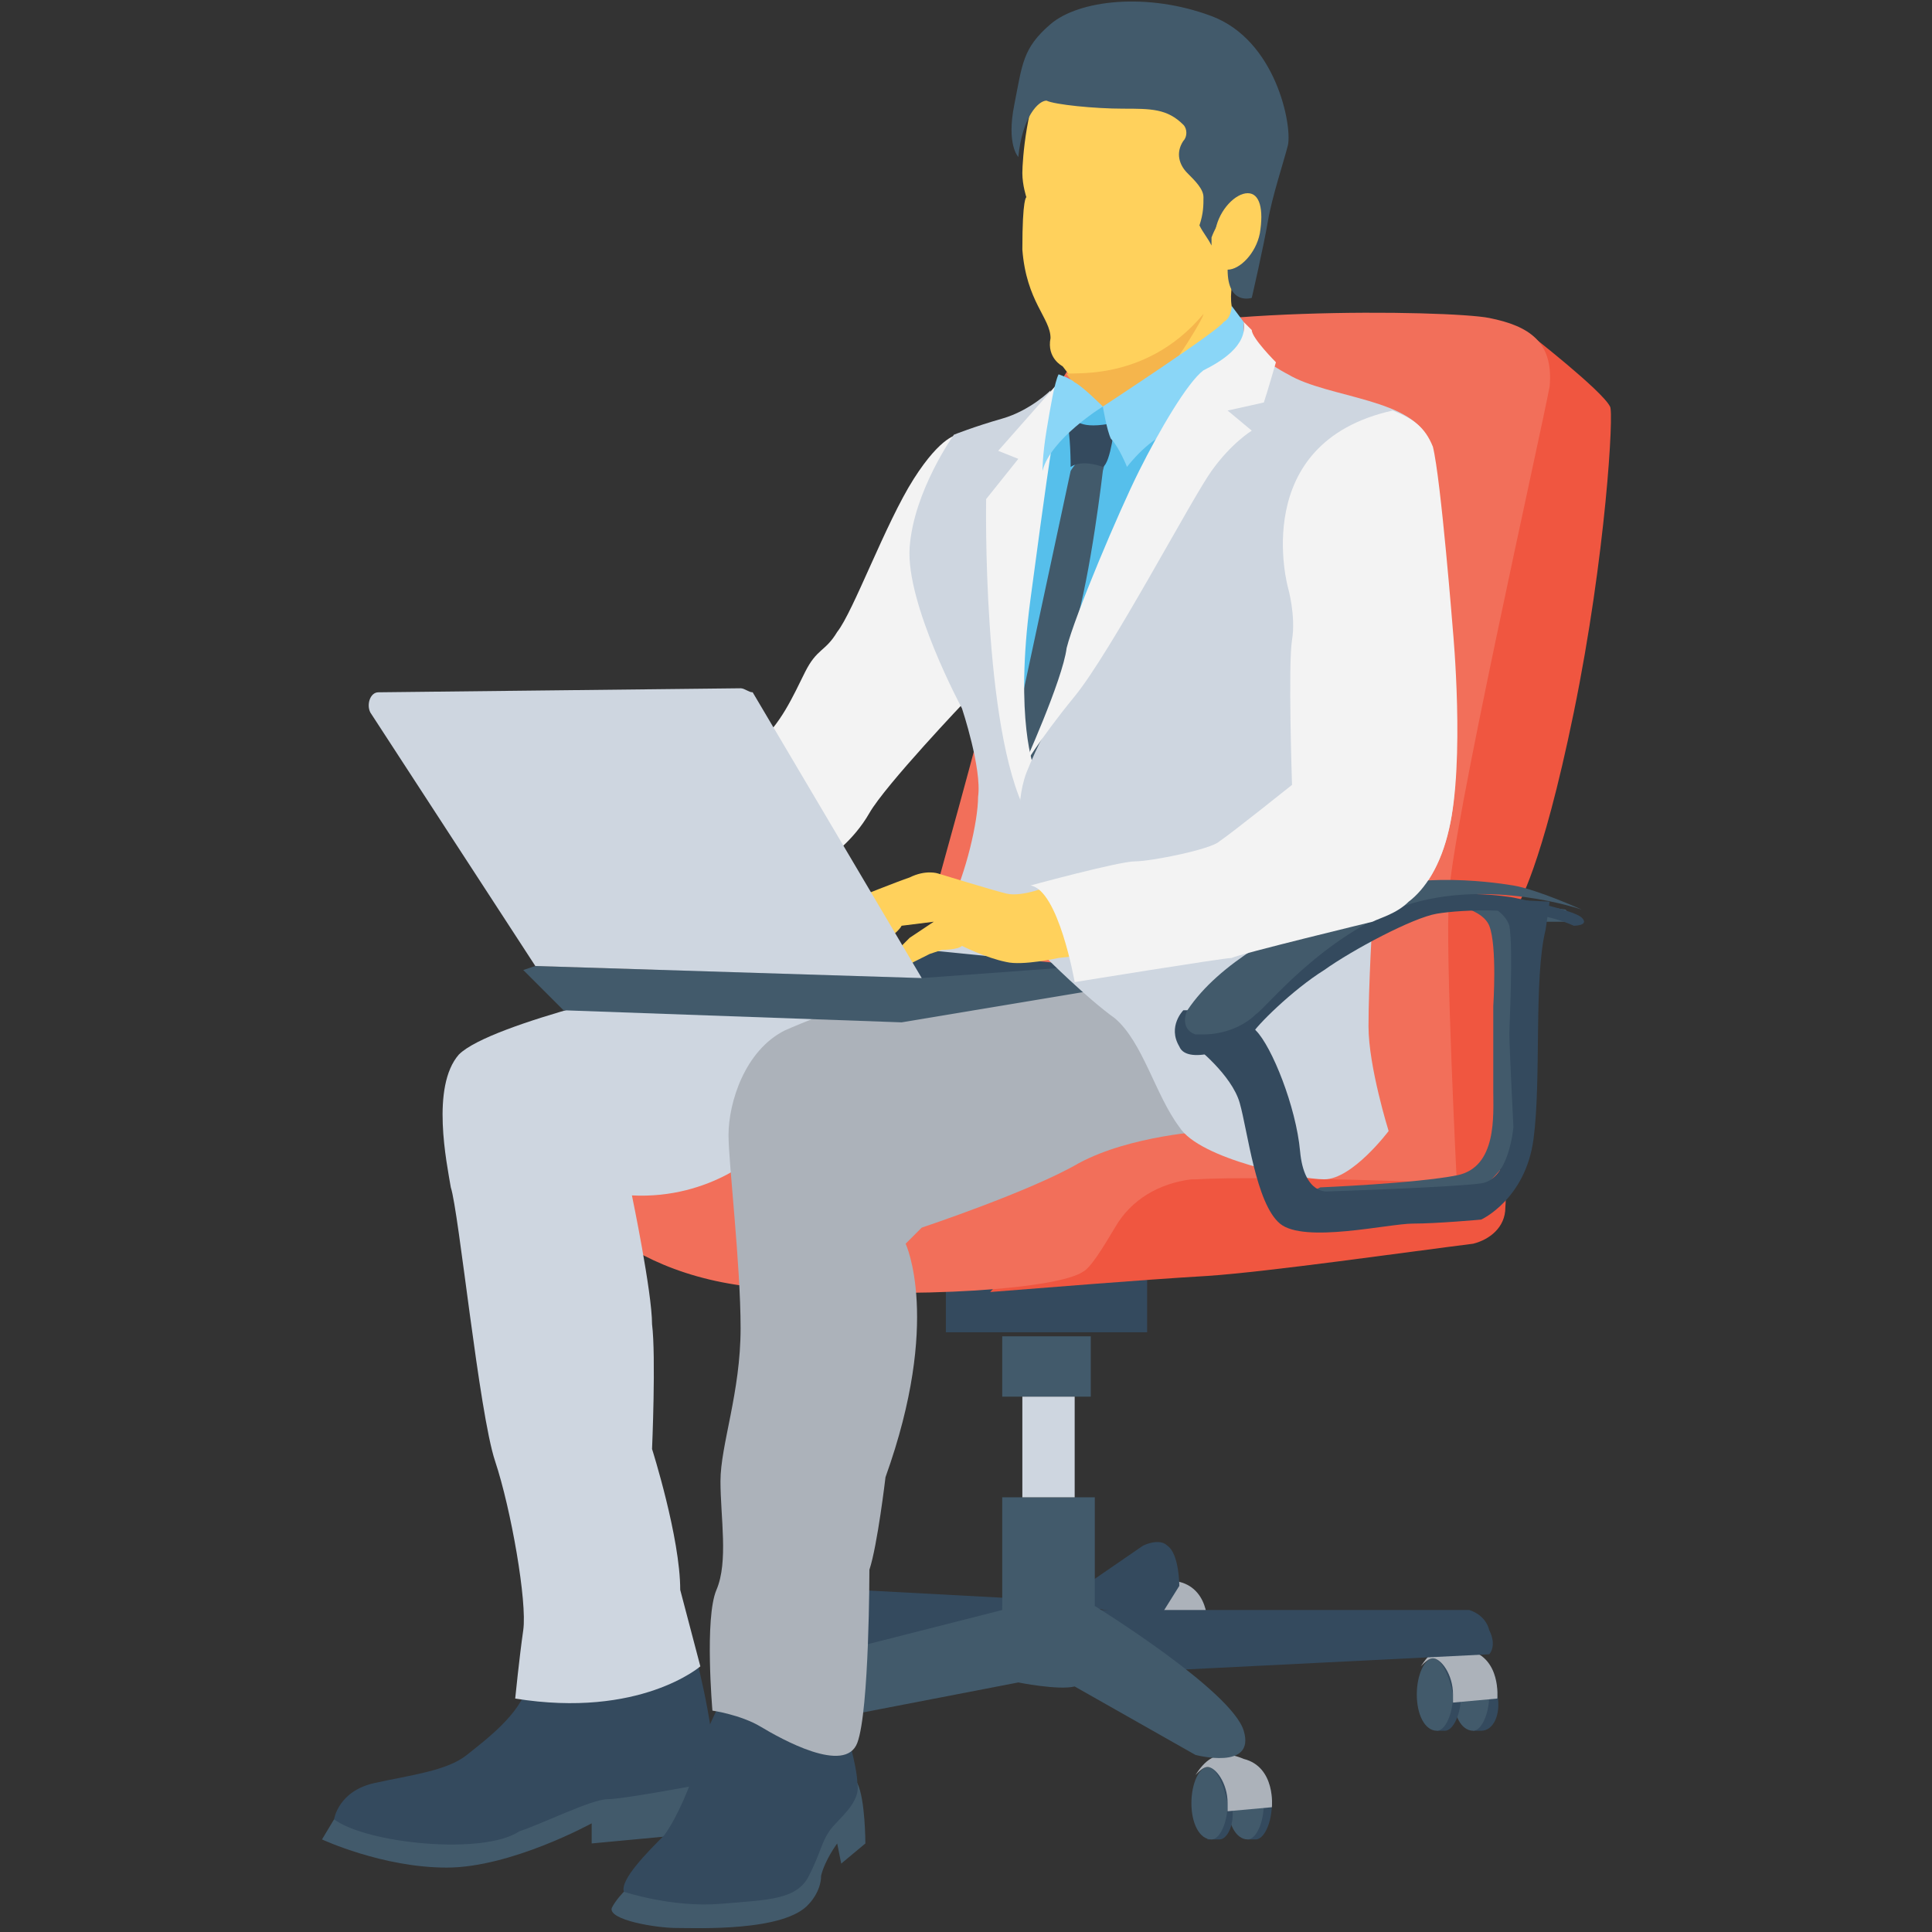 <?xml version="1.0" encoding="utf-8"?>
<!-- Generator: Adobe Illustrator 18.0.0, SVG Export Plug-In . SVG Version: 6.00 Build 0)  -->
<!DOCTYPE svg PUBLIC "-//W3C//DTD SVG 1.1//EN" "http://www.w3.org/Graphics/SVG/1.1/DTD/svg11.dtd">
<svg version="1.1" id="Layer_1" xmlns="http://www.w3.org/2000/svg" xmlns:xlink="http://www.w3.org/1999/xlink" x="0px" y="0px"
	 viewBox="0 0 48 48" enable-background="new 0 0 48 48" xml:space="preserve">
<rect x="0" y="0" width="48" height="48" fill="#333333" stroke="none"/>
<g>
	<g>
		<g>
			<g>
				<polygon fill="#425A6B" points="38.3,22.9 39.1,22.9 38.9,22.6 38.2,22.5 				"/>
			</g>
		</g>
	</g>
	<g>
		<g>
			<g>
				<g>
					<g>
						<g>
							<path fill="#344A5E" d="M29.6,41.3h-0.2l0-0.1c-0.2-0.2-0.3-0.4-0.3-0.8c0-0.5,0.2-0.9,0.4-0.9c0.3,0,0.5,0.4,0.5,0.9
								C30,40.9,29.9,41.3,29.6,41.3z"/>
						</g>
					</g>
				</g>
				<g>
					<g>
						<g>
							<path fill="#425A6B" d="M29.8,40.4c0,0.5-0.2,0.9-0.4,0.9c-0.3,0-0.5-0.4-0.5-0.9c0-0.5,0.2-0.9,0.4-0.9
								C29.5,39.5,29.8,39.9,29.8,40.4z"/>
						</g>
					</g>
				</g>
			</g>
			<g>
				<g>
					<g>
						<g>
							<path fill="#344A5E" d="M28.7,41.3h-0.2l0-0.1c-0.2-0.2-0.3-0.4-0.3-0.8c0-0.5,0.2-0.9,0.4-0.9c0.3,0,0.5,0.4,0.5,0.9
								S28.9,41.3,28.7,41.3z"/>
						</g>
					</g>
				</g>
				<g>
					<g>
						<g>
							<path fill="#425A6B" d="M28.9,40.4c0,0.5-0.2,0.9-0.4,0.9c-0.3,0-0.5-0.4-0.5-0.9c0-0.5,0.2-0.9,0.4-0.9
								C28.6,39.5,28.8,39.9,28.9,40.4z"/>
						</g>
					</g>
				</g>
			</g>
			<g>
				<g>
					<g>
						<path fill="#ACB2BA" d="M30,40.5l-1.1,0.1c0-0.1,0-0.1,0-0.2c0-0.5-0.3-0.9-0.5-0.9c-0.1,0-0.2,0.1-0.3,0.2
							c0.2-0.3,0.5-0.7,1.2-0.4C30.1,39.5,30,40.5,30,40.5z"/>
					</g>
				</g>
			</g>
		</g>
		<g>
			<g>
				<g>
					<path fill="#344A5E" d="M8.3,45.2c0,0,0.1-0.7,1-0.9c0.9-0.2,1.8-0.3,2.3-0.7c0.5-0.4,1.3-1,1.5-1.7c0.2-0.7,0.4-0.7,0.4-0.7
						h3.8c0,0,0.6,2.3,0.4,3.1c-0.2,0.8-0.2,0.8-0.2,0.8h-3l-1.7,0.6c0,0-2.2,0.4-2.8,0.2C9.3,45.7,8.3,45.3,8.3,45.2"/>
				</g>
			</g>
		</g>
		<g>
			<g>
				<g>
					<path fill="#425A6B" d="M8.3,45.2L8,45.7c0,0,1.5,0.7,3.1,0.7c1.6,0,3.6-1.1,3.6-1.1v0.5l3.2-0.3l-0.3-1.2c0,0-2.1,0.4-2.5,0.4
						c-0.4,0-1.6,0.6-2.2,0.8C12,46.1,9.1,45.8,8.3,45.2z"/>
				</g>
			</g>
		</g>
		<g>
			<g>
				<g>
					<g>
						<path fill="#425A6B" d="M15.5,47c0,0-0.2,0.2-0.3,0.4c-0.1,0.3,1.1,0.5,1.6,0.5c0.5,0,2.7,0.1,3.3-0.6c0,0,0.3-0.3,0.3-0.7
							c0.1-0.4,0.4-0.8,0.4-0.8l0.1,0.5l0.6-0.5c0,0,0-1.1-0.2-1.5c-0.3-0.5-1,0-1,0L15.5,47z"/>
					</g>
				</g>
			</g>
			<g>
				<g>
					<g>
						<path fill="#344A5E" d="M17.8,42.5c0,0-0.4,0.8-0.5,1.3s-0.5,1.4-0.8,1.8c-0.4,0.4-1.1,1.1-1,1.4c0,0,1.2,0.4,2.4,0.3
							c1.2-0.1,1.9-0.1,2.2-0.7c0.3-0.6,0.3-0.8,0.5-1.1c0.2-0.3,0.8-0.7,0.7-1.2c0-0.4-0.3-1.4-0.3-1.4L17.8,42.5z"/>
					</g>
				</g>
			</g>
		</g>
		<g>
			<g>
				<g>
					<g>
						<g>
							<path fill="#344A5E" d="M31.2,45.7H31l0-0.1c-0.2-0.2-0.3-0.4-0.3-0.8c0-0.5,0.2-0.9,0.4-0.9c0.3,0,0.5,0.4,0.5,0.9
								C31.6,45.3,31.4,45.7,31.2,45.7z"/>
						</g>
					</g>
				</g>
				<g>
					<g>
						<g>
							<path fill="#425A6B" d="M31.4,44.8c0,0.5-0.2,0.9-0.4,0.9c-0.3,0-0.5-0.4-0.5-0.9c0-0.5,0.2-0.9,0.4-0.9S31.3,44.3,31.4,44.8
								z"/>
						</g>
					</g>
				</g>
			</g>
			<g>
				<g>
					<g>
						<g>
							<path fill="#344A5E" d="M30.3,45.7H30l0-0.1c-0.2-0.2-0.3-0.4-0.3-0.8c0-0.5,0.2-0.9,0.4-0.9c0.3,0,0.5,0.4,0.5,0.9
								C30.7,45.3,30.5,45.7,30.3,45.7z"/>
						</g>
					</g>
				</g>
				<g>
					<g>
						<g>
							<path fill="#425A6B" d="M30.5,44.8c0,0.5-0.2,0.9-0.4,0.9c-0.3,0-0.5-0.4-0.5-0.9c0-0.5,0.2-0.9,0.4-0.9
								C30.2,43.9,30.4,44.3,30.5,44.8z"/>
						</g>
					</g>
				</g>
			</g>
			<g>
				<g>
					<g>
						<path fill="#ACB2BA" d="M31.6,44.9L30.5,45c0-0.1,0-0.1,0-0.2c0-0.5-0.3-0.9-0.5-0.9c-0.1,0-0.2,0.1-0.3,0.2
							c0.2-0.3,0.5-0.7,1.2-0.4C31.7,43.9,31.6,44.9,31.6,44.9z"/>
					</g>
				</g>
			</g>
		</g>
		<g>
			<g>
				<g>
					<g>
						<g>
							<path fill="#344A5E" d="M36.8,43h-0.2l0-0.1c-0.2-0.2-0.3-0.4-0.3-0.8c0-0.5,0.2-0.9,0.4-0.9c0.3,0,0.5,0.4,0.5,0.9
								C37.3,42.6,37.1,43,36.8,43z"/>
						</g>
					</g>
				</g>
				<g>
					<g>
						<g>
							<path fill="#425A6B" d="M37,42.1c0,0.5-0.2,0.9-0.4,0.9c-0.3,0-0.5-0.4-0.5-0.9c0-0.5,0.2-0.9,0.4-0.9
								C36.7,41.2,37,41.6,37,42.1z"/>
						</g>
					</g>
				</g>
			</g>
			<g>
				<g>
					<g>
						<g>
							<path fill="#344A5E" d="M35.9,43h-0.2l0-0.1c-0.2-0.2-0.3-0.4-0.3-0.8c0-0.5,0.2-0.9,0.4-0.9c0.3,0,0.5,0.4,0.5,0.9
								C36.3,42.6,36.1,43,35.9,43z"/>
						</g>
					</g>
				</g>
				<g>
					<g>
						<g>
							<path fill="#425A6B" d="M36.1,42.1c0,0.5-0.2,0.9-0.4,0.9c-0.3,0-0.5-0.4-0.5-0.9c0-0.5,0.2-0.9,0.4-0.9
								C35.8,41.2,36,41.6,36.1,42.1z"/>
						</g>
					</g>
				</g>
			</g>
			<g>
				<g>
					<g>
						<path fill="#ACB2BA" d="M37.2,42.2l-1.1,0.1c0-0.1,0-0.1,0-0.2c0-0.5-0.3-0.9-0.5-0.9c-0.1,0-0.2,0.1-0.3,0.2
							c0.2-0.3,0.5-0.7,1.2-0.4C37.3,41.2,37.2,42.2,37.2,42.2z"/>
					</g>
				</g>
			</g>
		</g>
		<g>
			<g>
				<g>
					<path fill="#344A5E" d="M25,39.7l-5.6-0.3l-0.3,1.5c0,0,2.6,0.1,2.7,0.1c0,0,3.5-1,3.5-1L25,39.7z"/>
				</g>
			</g>
		</g>
		<g>
			<g>
				<g>
					<path fill="#344A5E" d="M26.8,39.5l1.6-1.1c0,0,0.4-0.2,0.6,0c0.3,0.2,0.3,1,0.3,1l-0.5,0.8l-2-0.3v-0.5"/>
				</g>
			</g>
		</g>
		<g>
			<g>
				<g>
					<rect x="24.9" y="37.2" fill="#425A6B" width="2.3" height="2.8"/>
				</g>
			</g>
		</g>
		<g>
			<g>
				<g>
					<path fill="#344A5E" d="M27.2,40h9.3c0,0,0.4,0.1,0.5,0.5c0.2,0.4,0,0.6,0,0.6l-8,0.4C29.1,41.5,27.4,40.3,27.2,40z"/>
				</g>
			</g>
		</g>
		<g>
			<g>
				<g>
					<path fill="#425A6B" d="M24.9,40L19,41.5l0.6,1.4l5.7-1.1c0,0,1,0.2,1.4,0.1l3,1.7c0,0,1.5,0.4,1.2-0.6c-0.3-1-3.7-3.1-3.7-3.1
						H24.9z"/>
				</g>
			</g>
		</g>
		<g>
			<g>
				<g>
					<rect x="23.5" y="31.2" fill="#344A5E" width="5" height="1.9"/>
				</g>
			</g>
		</g>
		<g>
			<g>
				<g>
					<path fill="#F05640" d="M37.4,30c0,0.5-0.4,0.8-0.8,0.9c-1.6,0.2-5.1,0.7-6.6,0.8c-1.7,0.1-4.1,0.3-5.4,0.4l3.4-3.6l3.4-1.3
						l4.8,1.8C36.9,28.7,37.5,28.7,37.4,30z"/>
				</g>
			</g>
		</g>
		<g>
			<g>
				<g>
					<path fill="#F26F5A" d="M36.4,29.4c0,0-5-0.2-6.7-0.1c0,0-0.1,0-0.1,0c-0.8,0.1-1.5,0.5-1.9,1.2c-0.3,0.5-0.6,1-0.8,1.1
						c-0.6,0.4-3.9,0.7-7.9,0.4c-4-0.3-5.3-2.9-5.3-2.9l10.5-1.1h4.3l0.5-0.9l5.6,0.3L36.4,29.4z"/>
				</g>
			</g>
		</g>
		<g>
			<g>
				<g>
					<path fill="#F05640" d="M38,8.3c0,0,1.8,1.4,2,1.8c0.1,0.1-0.1,3.7-0.9,7.6c-0.8,3.9-1.4,4.8-1.4,4.8l-0.1,6.3l-1.1,0.6
						l-0.5-0.3l-2.6-5.4L38,8.3z"/>
				</g>
			</g>
		</g>
		<g>
			<g>
				<g>
					<path fill="#F26F5A" d="M23.2,22.3c0,0,1.2-4.3,1.4-5.2c0.2-0.8,0.8-7.5,2.5-8.5c1.8-1,8.9-0.9,9.9-0.7c1,0.2,1.6,0.6,1.5,1.7
						C38.3,10.7,36,20.9,36,22.3c-0.1,1.3,0.2,7.2,0.2,7.2l-7.2-2.9L23.2,22.3z"/>
				</g>
			</g>
		</g>
		<g>
			<g>
				<g>
					<rect x="24.9" y="33.2" fill="#425A6B" width="2.2" height="1.5"/>
				</g>
			</g>
		</g>
		<g>
			<g>
				<g>
					<rect x="25.4" y="34.7" fill="#CED6E0" width="1.3" height="2.5"/>
				</g>
			</g>
		</g>
		<g>
			<g>
				<g>
					<path fill="#CED6E0" d="M18.9,28.6c0,0-1.2,1.2-3.2,1.1c0,0,0.5,2.4,0.5,3.2c0.1,0.8,0,3.1,0,3.1s0.7,2.2,0.7,3.5l0.5,1.9
						c0,0-1.5,1.3-4.6,0.8c0,0,0.1-1,0.2-1.7c0.1-0.7-0.3-3-0.7-4.2c-0.4-1.2-0.9-6.2-1.1-6.8c-0.1-0.6-0.5-2.5,0.2-3.3
						c0.8-0.8,5.4-1.8,5.4-1.8l4.5,0.5L18.9,28.6z"/>
				</g>
			</g>
		</g>
		<g>
			<g>
				<g>
					<path fill="#ACB2BA" d="M30,28.1c0,0-1.9,0.1-3.2,0.8c-1.2,0.7-3.9,1.6-3.9,1.6l-0.4,0.4c0,0,0.9,1.9-0.5,5.8
						c0,0-0.2,1.7-0.4,2.3c0,0,0,3.5-0.3,4.3c-0.3,0.8-1.9-0.1-2.4-0.4c-0.5-0.3-1.2-0.4-1.2-0.4s-0.2-2.3,0.1-3
						c0.3-0.7,0.1-1.8,0.1-2.7c0-0.9,0.5-2.2,0.5-3.8c0-1.6-0.3-4.1-0.3-4.8c0-0.8,0.4-2.1,1.4-2.6c0.9-0.4,3.1-1.2,3.1-1.2l5-0.7
						L30,28.1z"/>
				</g>
			</g>
		</g>
		<g>
			<g>
				<g>
					<g>
						<path fill="#FFD15C" d="M30.9,6.1c0,0-0.4,0.9-0.3,1.5c0.1,0.6,0.1,0.6,0.1,0.6l-3.3,2.2l-1-1.3c0,0-0.4-0.2-0.3-0.7
							c0-0.5-0.6-0.9-0.7-2.2c0-1.3,0.1-1.3,0.1-1.3s-0.1-0.3-0.1-0.6c0-0.3,0.1-1.8,0.6-2.6c0.5-0.8,2.9-0.7,2.9-0.7l2.3,1
							L30.9,6.1z"/>
					</g>
				</g>
			</g>
			<g>
				<g>
					<g>
						<path fill="#F5B54C" d="M29.9,7.8c0,0.1-0.6,1.1-1.3,2l-1.1,0.8l-1-1.3C26.4,9.2,28.4,9.6,29.9,7.8z"/>
					</g>
				</g>
			</g>
		</g>
		<g>
			<g>
				<g>
					<path fill="#F3F3F3" d="M24.3,11L24.3,11l-0.5-0.2c0,0-0.4,0-1.1,1.1c-0.7,1.1-1.5,3.3-1.9,3.8c-0.3,0.5-0.5,0.4-0.8,1
						c-0.3,0.6-0.6,1.3-1.2,1.8c-0.5,0.6-0.6,1-0.6,1l2.4,1.8c0,0,0.6-0.4,1-1.1c0.4-0.7,2.4-2.8,2.4-2.8"/>
				</g>
			</g>
		</g>
		<g>
			<g>
				<g>
					<polygon fill="#56BFEB" points="26.8,10.2 27.4,10.1 29.2,10.4 25.6,20.2 24.9,11.9 					"/>
				</g>
			</g>
		</g>
		<g>
			<g>
				<g>
					<path fill="#425A6B" d="M27.5,11.3l-0.1,0.4c0,0-0.3,2.6-0.7,3.9C26.4,17,25.9,19,25.9,19l-0.8-0.3l1.5-7
						C26.6,11.7,27,11,27.5,11.3z"/>
				</g>
			</g>
		</g>
		<g>
			<g>
				<g>
					<path fill="#344A5E" d="M26.7,10.4c0,0,0.1,0.3,1,0.1c0,0-0.1,1-0.3,1.1c0,0-0.5-0.2-0.8,0c0,0,0-0.9-0.1-1.1
						C26.4,10.3,26.7,10.4,26.7,10.4z"/>
				</g>
			</g>
		</g>
		<g>
			<g>
				<g>
					<path fill="#CED6E0" d="M26.1,9.7c0,0-0.5,0.5-1.2,0.7c-0.7,0.2-1.2,0.4-1.2,0.4s-1,1.4-1.1,2.8s1.3,4,1.3,4s0.5,1.5,0.4,2.2
						c0,0.6-0.3,1.9-0.7,2.7c-0.4,0.7-1.2,1.2-1.2,1.2l2.3,0.5l1.1-0.9l0.8-5.1l-1,1.1L25,16.6L26.1,9.7z"/>
				</g>
			</g>
		</g>
		<g>
			<g>
				<g>
					<path fill="#F3F3F3" d="M26.3,9.5l-1.5,1.7l0.5,0.2l-0.8,1c0,0-0.1,5.7,1,7.8l0.2-1.1c0,0-0.5-1.2-0.1-4.2s0.5-3.6,0.5-3.6
						L26.3,9.5z"/>
				</g>
			</g>
		</g>
		<g>
			<g>
				<g>
					<path fill="#8AD6F7" d="M27.4,10.1c0,0,0.1,0.6,0.2,0.8c0.2,0.2,0.4,0.7,0.4,0.7s0.6-0.8,1.2-0.9c0.6-0.2,1.7-1.9,1.7-1.9
						L30.9,8l-0.3-0.4c0,0,0,0.3-0.2,0.4C30.3,8.2,27.4,10.1,27.4,10.1z"/>
				</g>
			</g>
		</g>
		<g>
			<g>
				<g>
					<path fill="#344A5E" d="M26.3,24.3L27,24l-8-0.8l-2.8,0.9C19.8,24.7,23.2,25,26.3,24.3z"/>
				</g>
			</g>
		</g>
		<g>
			<g>
				<g>
					<polygon fill="#425A6B" points="13.3,24 13,24.1 14,25.1 22.4,25.4 27.2,24.6 27,24 22.9,24.3 					"/>
				</g>
			</g>
		</g>
		<g>
			<g>
				<g>
					<path fill="#CED6E0" d="M31.5,9c0,0,0.3,0.2,0.5,0.3c1,0.6,3.2,0.6,3.5,1.7c0.2,0.8,0.5,4.6,0.5,4.6s0.4,3.3,0,5
						c-0.4,1.7-1.3,2.1-1.9,2.2c0,0-0.1,1.7-0.1,2.7c0,1,0.5,2.6,0.5,2.6s-0.9,1.2-1.6,1.2c-0.6,0-3.1-0.5-3.6-1.3
						c-0.6-0.8-0.9-2.1-1.6-2.7c-0.7-0.5-1.7-1.5-1.7-1.5s-1.1-3-0.5-4.6c0.6-1.5,1.1-1.9,1.1-1.9l2.6-6.1C29.1,11.2,31,9,31.5,9"/>
				</g>
			</g>
		</g>
		<g>
			<g>
				<g>
					<path fill="#FFD15C" d="M26.1,22c0,0-0.7,0.3-1.1,0.2c-0.4-0.1-1.7-0.5-1.7-0.5s-0.3-0.1-0.7,0.1c-0.3,0.1-1.3,0.5-1.3,0.5
						l0.5,1.2c0,0,0.5-0.3,0.6-0.5l0.8-0.1l-0.6,0.4L22,23.9c0,0,0.1,0.4,0.7,0l0.4-0.2l0.3-0.1c0,0,0.4,0,0.5-0.1
						c0,0,0.6,0.3,1.1,0.4c0.4,0.1,1.3-0.1,1.3-0.1l0.9-0.1L26.1,22z"/>
				</g>
			</g>
		</g>
		<g>
			<g>
				<g>
					<path fill="#F3F3F3" d="M30.9,8c0,0,0.1,0.1,0.2,0.2C31.1,8.4,31.7,9,31.7,9s-0.2,0.7-0.3,1l-0.9,0.2l0.6,0.5c0,0-0.5,0.3-1,1
						c-0.5,0.7-2.5,4.5-3.4,5.6c-0.9,1.1-1.3,1.8-1.3,1.8s1-2.2,1.1-3c0.2-0.8,1.3-3.4,1.8-4.4c0.5-1,1.2-2.2,1.6-2.5
						C30.3,9,31,8.6,30.9,8z"/>
				</g>
			</g>
		</g>
		<g>
			<g>
				<g>
					<g>
						<path fill="#425A6B" d="M35.7,22.4c0,0,1.1,0.1,1.3,0.6c0.2,0.5,0.1,2,0.1,2s0,1.5,0,2.1c0,0.6,0.1,1.9-0.9,2.1
							c-1,0.2-3.4,0.3-3.4,0.3l-0.2,0.1V30l4.1-0.3l0.9-1l0.2-3.5C37.8,25.2,38.6,21.4,35.7,22.4z"/>
					</g>
				</g>
			</g>
			<g>
				<g>
					<g>
						<path fill="#344A5E" d="M36.3,22.3c0,0,1,0.1,1.2,0.7c0.1,0.6,0,2.4,0,2.7c0,0.3,0.1,2.3,0.1,2.3s-0.1,1.3-0.8,1.4
							c-0.7,0.1-3.8,0.2-3.8,0.2s-0.6,0.1-0.7-1c-0.1-1.1-0.7-2.6-1.1-3c-0.4-0.5-0.4-0.5-0.4-0.5l-1.1,0.9c0,0,0.9,0.7,1.1,1.4
							c0.2,0.7,0.4,2.5,1,3c0.6,0.5,2.7,0,3.3,0c0.6,0,1.7-0.1,1.7-0.1s1.1-0.5,1.3-2c0.2-1.5,0-4,0.3-5.2l0.1-0.7L36.3,22.3z"/>
					</g>
				</g>
			</g>
			<g>
				<g>
					<g>
						<g>
							<path fill="#344A5E" d="M30,25.1l-0.6,0c0,0-0.4,0.4-0.1,0.9c0.2,0.5,1.5,0,1.8-0.3c0.1-0.2,1-1.1,1.8-1.6
								c0.7-0.5,2.2-1.3,2.8-1.4c0.6-0.1,2.3-0.2,3.4,0.3c0,0,0.4,0,0.2-0.2c-0.2-0.2-1.7-0.5-1.7-0.5S36,22,34.6,22.5
								C33.2,23,30,25.1,30,25.1z"/>
						</g>
					</g>
				</g>
				<g>
					<g>
						<g>
							<path fill="#425A6B" d="M29.5,25.1c-0.1,0.2-0.1,0.5,0.2,0.6c0.1,0,0.1,0,0.2,0c0.5,0,1-0.2,1.3-0.5c0.3-0.2,1.6-1.9,3.7-2.7
								c2.1-0.7,4.4,0.1,4.4,0.1s-1.1-0.5-1.7-0.6c-0.6-0.1-2.8-0.4-4.3,0.4C31.9,23.1,30.3,23.9,29.5,25.1z"/>
						</g>
					</g>
				</g>
			</g>
		</g>
		<g>
			<g>
				<g>
					<path fill="#F3F3F3" d="M36,20.6c-0.2,0.9-0.6,1.5-1,1.8c-0.3,0.3-0.7,0.4-0.9,0.5c0,0-3.3,0.8-3.5,0.9c-0.2,0-3.9,0.6-3.9,0.6
						s-0.4-2.3-1.1-2.4c0,0,2.2-0.6,2.6-0.6s1.9-0.3,2.1-0.5c0.3-0.2,1.8-1.4,1.8-1.4s-0.1-3,0-3.6c0.1-0.6-0.1-1.3-0.1-1.3
						s-1-3.6,2.6-4.4c0.5,0.2,0.8,0.4,1,0.9c0.2,0.8,0.5,4.6,0.5,4.6S36.4,18.9,36,20.6z"/>
				</g>
			</g>
		</g>
		<g>
			<g>
				<g>
					<path fill="#CED6E0" d="M9.4,17.2l9-0.1c0.1,0,0.2,0.1,0.3,0.1l4.2,7.1L13.3,24l-4.1-6.3C9.1,17.5,9.2,17.2,9.4,17.2z"/>
				</g>
			</g>
		</g>
		<g>
			<g>
				<g>
					<path fill="#8AD6F7" d="M27.4,10.1c0,0-1.3,0.8-1.5,1.6c0,0,0-0.4,0.1-1s0.2-1.2,0.3-1.4c0,0,0.3,0.1,0.4,0.2
						C26.9,9.6,27.4,10.1,27.4,10.1z"/>
				</g>
			</g>
		</g>
		<g>
			<g>
				<g>
					<path fill="#425A6B" d="M30.1,0.4c-1.6-0.6-3.3-0.4-4,0.2c-0.7,0.6-0.7,1-0.9,2c-0.2,1,0.1,1.3,0.1,1.3c0.1-1,0.5-1.4,0.7-1.4
						c0.2,0.1,1.2,0.2,1.9,0.2s1.1,0,1.5,0.4c0.1,0.1,0.1,0.3,0,0.4c-0.2,0.3-0.1,0.6,0.1,0.8c0.2,0.2,0.4,0.4,0.4,0.6
						c0,0.2,0,0.4-0.1,0.7c0.1,0.2,0.2,0.3,0.3,0.5c0-0.1,0-0.1,0-0.2C30.4,5.1,31,5,31,5s-0.5,0.8-0.5,1.7c0,0.9,0.6,0.7,0.6,0.7
						s0.3-1.3,0.4-1.9c0.1-0.6,0.4-1.5,0.5-1.9C32.1,3.1,31.7,1,30.1,0.4z"/>
				</g>
			</g>
		</g>
		<g>
			<g>
				<g>
					<path fill="#FFD15C" d="M31.3,5.8c-0.1,0.5-0.5,0.9-0.8,0.9c-0.3,0-0.4-0.5-0.3-1c0.1-0.5,0.5-0.9,0.8-0.9
						C31.3,4.8,31.4,5.2,31.3,5.8z"/>
				</g>
			</g>
		</g>
	</g>
</g>
</svg>
